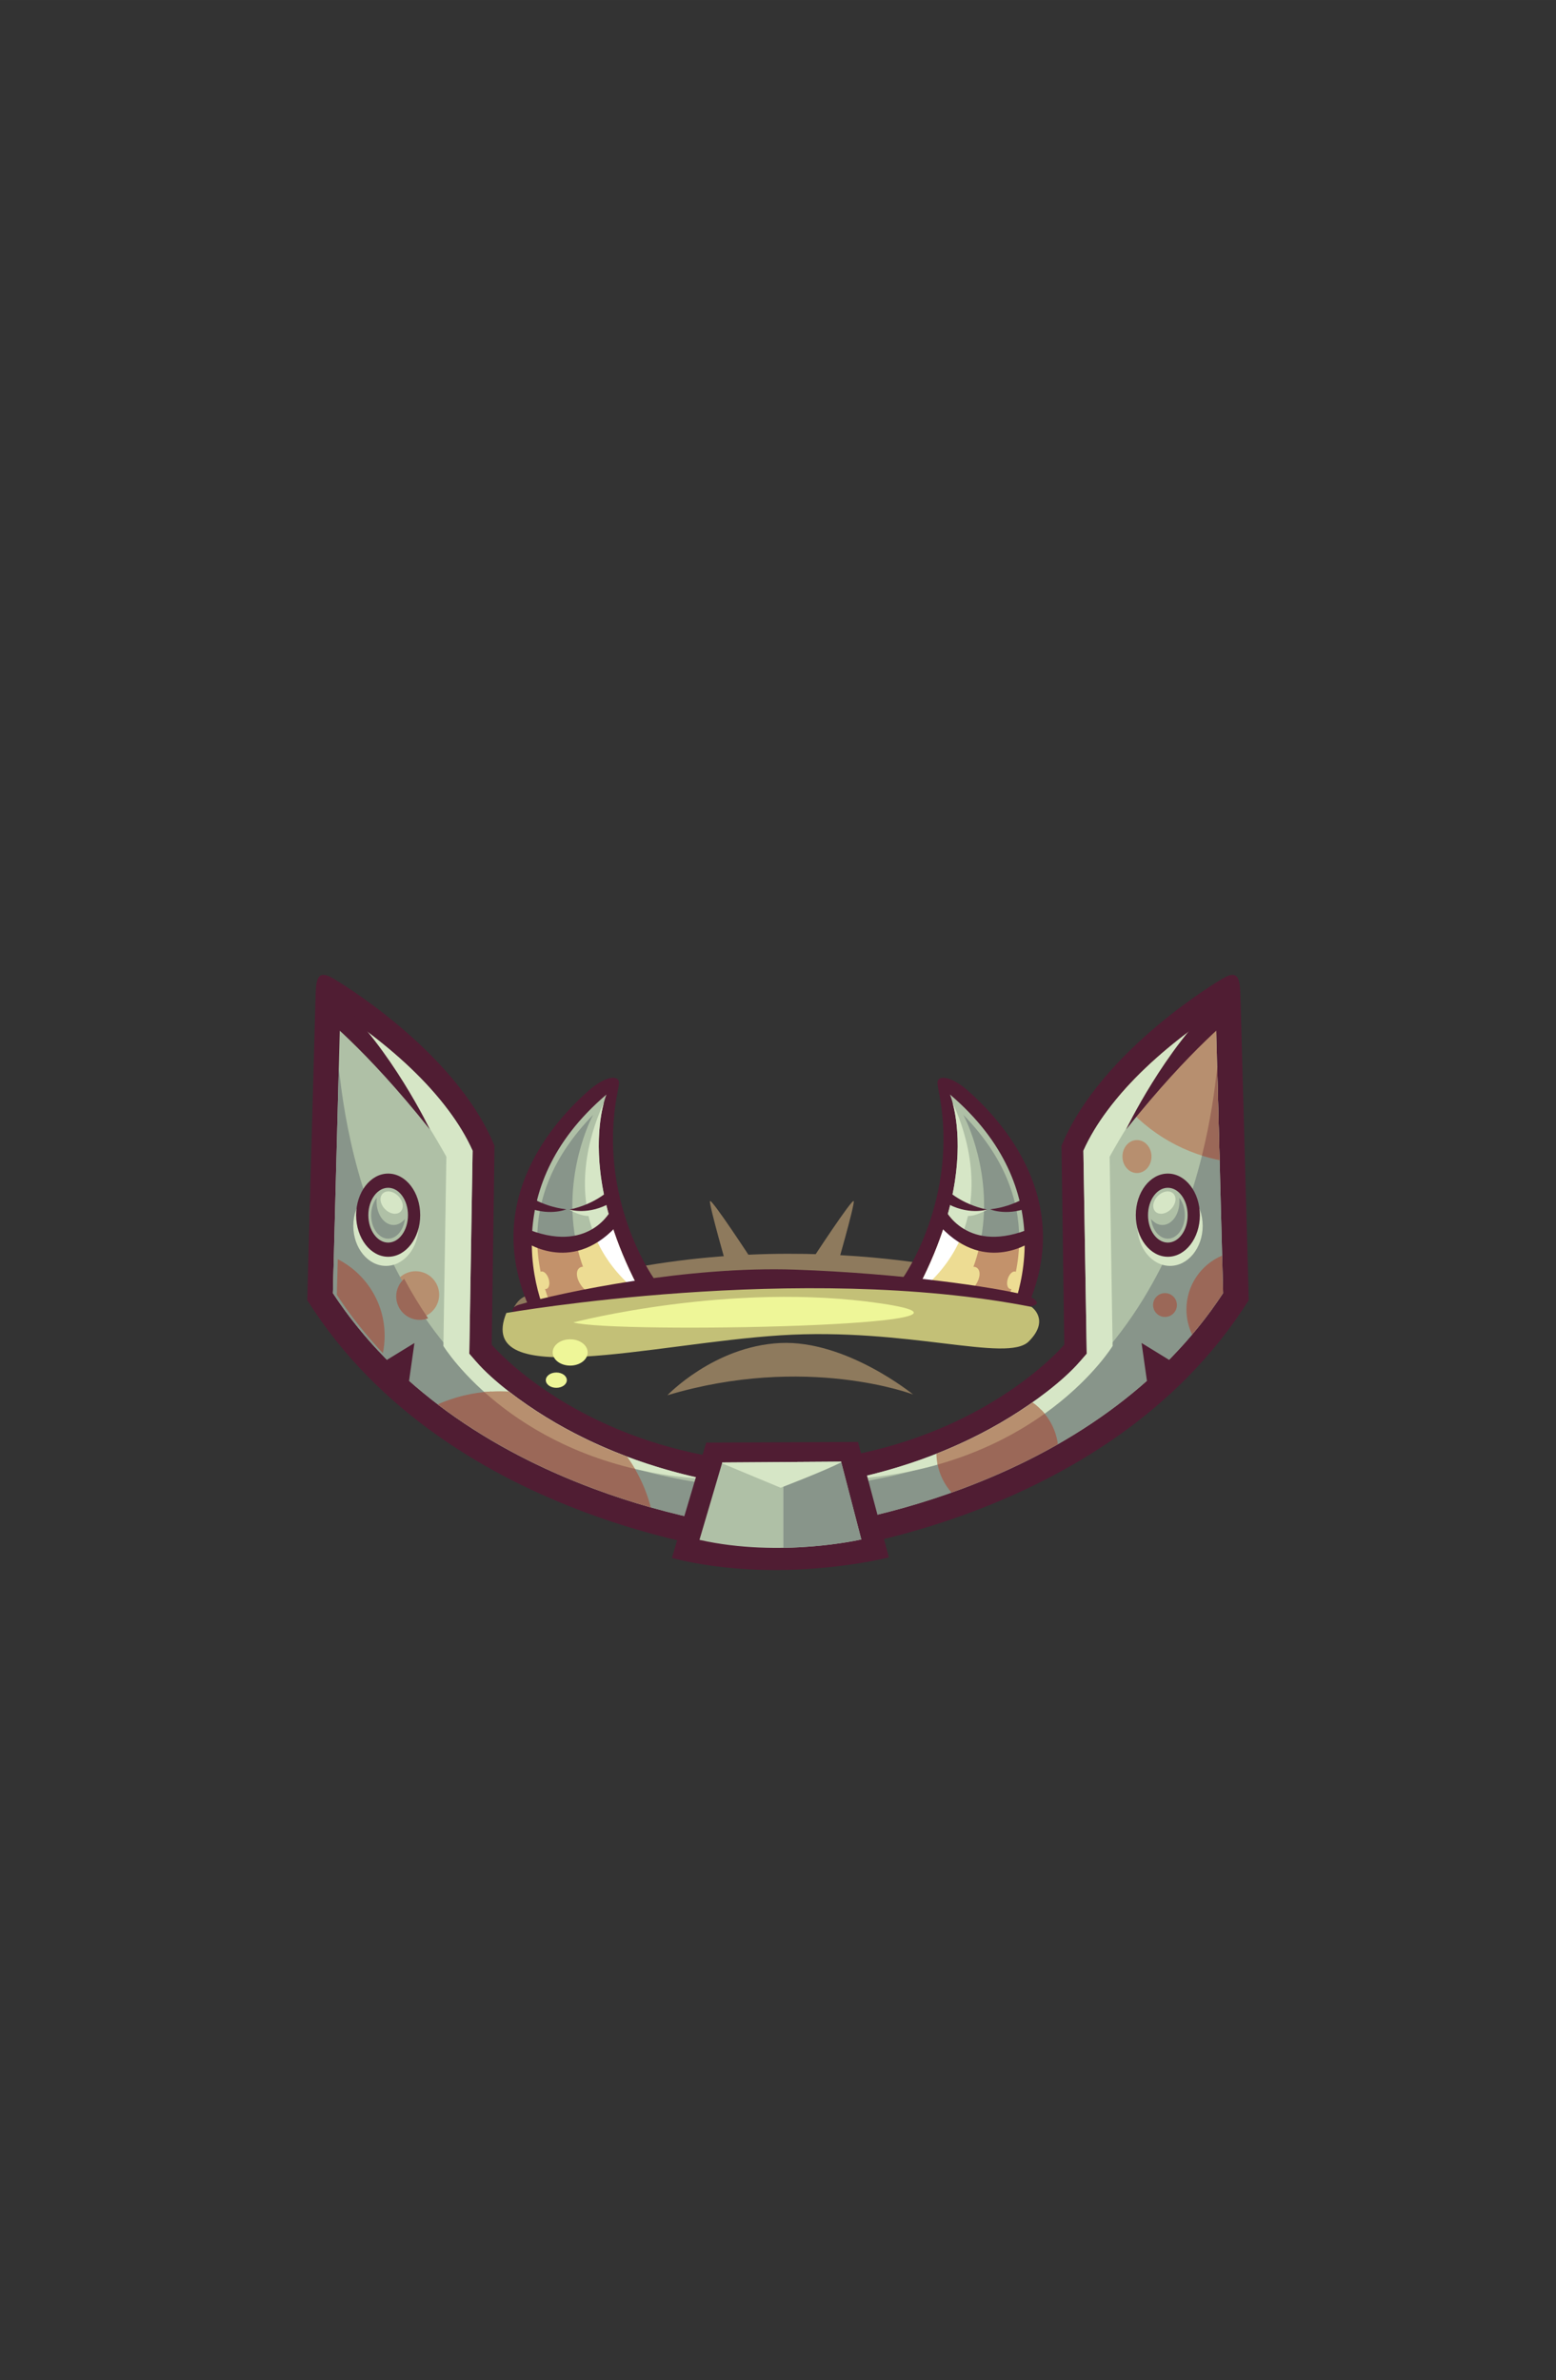 <?xml version="1.0" encoding="UTF-8"?>
<!DOCTYPE svg PUBLIC "-//W3C//DTD SVG 1.1//EN" "http://www.w3.org/Graphics/SVG/1.1/DTD/svg11.dtd">
<!-- Creator: CorelDRAW 2020 (64-Bit) -->
<svg xmlns="http://www.w3.org/2000/svg" xml:space="preserve" width="129.436mm" height="197.989mm" version="1.1" style="shape-rendering:geometricPrecision; text-rendering:geometricPrecision; image-rendering:optimizeQuality; fill-rule:evenodd; clip-rule:evenodd"
viewBox="0 0 628.11 960.77"
 xmlns:xlink="http://www.w3.org/1999/xlink"
 xmlns:xodm="http://www.corel.com/coreldraw/odm/2003">
 <rect x="0" y="0" width="628.11" height="960.77" fill="#333333" stroke="none"/>
 <defs>
  <style type="text/css">
   <![CDATA[
    .fil12 {fill:none}
    .fil0 {fill:#501D33}
    .fil2 {fill:#88958A}
    .fil6 {fill:#8E7A5D}
    .fil4 {fill:#9B6858}
    .fil1 {fill:#AFC0A6}
    .fil3 {fill:#B78F6F}
    .fil9 {fill:#C3926B}
    .fil10 {fill:#C3C077}
    .fil5 {fill:#D6E6C6}
    .fil7 {fill:#EDDC93}
    .fil11 {fill:#EEF698}
    .fil8 {fill:white}
   ]]>
  </style>
 </defs>
 <g id="Слой_x0020_1">
  <g id="_2674610614928">
   <g>
    <g>
     <path class="fil0" d="M493.73 394.91c0,0 -49.19,28.49 -65.24,67.65l1.12 80.25c0,0 -34.99,41.73 -107.21,47.51l0 37.23c0,0 123.9,-10.91 181.68,-102.71l-3.37 -123.26c-0.17,-7.22 -1.31,-10 -6.98,-6.65z"/>
     <path class="fil1" d="M437.33 464.5l1.34 81.98 -2.62 3.02c-7.22,8.33 -18.99,16.82 -28.24,22.52 -22.85,14.08 -48.74,22.86 -75.19,27.15l0 16.7c2.86,-0.48 5.69,-1.01 8.43,-1.55 16.04,-3.14 31.96,-7.63 47.27,-13.34 42.03,-15.66 80.53,-41.04 105.41,-78.99l-2.97 -113.28c-3.65,2.41 -7.23,4.99 -10.58,7.49 -12.16,9.1 -24.09,19.92 -33.18,32.13 -3.74,5.02 -7.1,10.42 -9.66,16.15z"/>
     <path class="fil2" d="M332.63 600.57l0 15.32c2.86,-0.48 5.69,-1.01 8.43,-1.55 16.04,-3.14 31.96,-7.63 47.27,-13.34 42.03,-15.66 80.53,-41.04 105.41,-78.99l-2.4 -91.39c-4.22,43.89 -26.84,150.75 -146.7,168.02 -4.21,0.61 -8.19,1.25 -12,1.93z"/>
     <path class="fil3" d="M492.32 468.33l-1.56 -59.6c-3.65,2.41 -7.23,4.99 -10.58,7.49 -10.28,7.69 -20.4,16.61 -28.77,26.57 9.93,12.92 24.34,22.21 40.92,25.54z"/>
     <path class="fil4" d="M492.32 468.33l-0.99 -37.71c-0.92,9.52 -2.7,21.99 -6.15,35.88 2.33,0.74 4.71,1.35 7.14,1.84z"/>
     <path class="fil5" d="M437.33 464.5l1.34 81.98 -2.62 3.02c-7.22,8.33 -18.99,16.82 -28.24,22.52 -20.26,12.49 -42.91,20.8 -66.22,25.52 1.17,-0.16 2.37,-0.35 3.62,-0.6 74.31,-5.14 103.92,-53.6 103.92,-53.6l-1.2 -76.39c18.04,-32.53 37.48,-52.26 42.85,-57.39l-0.02 -0.82c-3.65,2.41 -7.23,4.99 -10.58,7.49 -12.16,9.1 -24.09,19.92 -33.18,32.13 -3.74,5.02 -7.1,10.42 -9.66,16.15z"/>
     <path class="fil4" d="M384.11 602.53c1.41,-0.5 2.81,-1.01 4.21,-1.53 13.37,-4.98 26.39,-10.95 38.72,-17.99 -0.71,-5.32 -3.1,-10.1 -6.64,-13.78 -11.92,8.65 -25.83,16.01 -42.02,21.47 0.81,4.49 2.84,8.55 5.73,11.84z"/>
     <path class="fil3" d="M416.78 566.11c-3.09,2.17 -6.14,4.17 -8.97,5.91 -9.48,5.84 -19.48,10.77 -29.82,14.84 0.04,1.5 0.2,2.96 0.49,4.37 18.12,-5.13 32.39,-12.82 43.21,-20.56 -1.42,-1.74 -3.07,-3.28 -4.91,-4.57z"/>
     <g>
      <ellipse id="_268902368" class="fil5" cx="472.31" cy="494.86" rx="13.17" ry="16.15"/>
      <ellipse id="_268902296" class="fil0" cx="471.42" cy="490.54" rx="12.93" ry="16.79"/>
      <ellipse id="_268902224" class="fil1" cx="471.42" cy="490.54" rx="8" ry="11.06"/>
      <path id="_268902152" class="fil2" d="M476.01 483.49c1.39,1.73 2.27,4.25 2.27,7.05 0,5.24 -3.07,9.48 -6.86,9.48 -3.41,0 -6.24,-3.45 -6.77,-7.96 1.22,1.52 2.82,2.44 4.59,2.44 3.79,0 6.86,-4.24 6.86,-9.48 0,-0.52 -0.03,-1.03 -0.09,-1.52z"/>
      <circle id="_268902080" class="fil5" transform="matrix(0.56 -0.301 0.139 0.495 470.019 485.456)" r="7.78"/>
     </g>
     <path class="fil0" d="M498.88 409.23c0,0 -17.98,13.64 -44.3,46.7 0,0 15.45,-32.34 37.23,-52.48l3.69 0.32 3.37 5.46z"/>
     <path class="fil0" d="M463.39 560.28l-2.57 -18.14 14.12 8.67c0,0 -7.7,9.95 -11.56,9.47z"/>
     <ellipse class="fil3" cx="458.96" cy="466.87" rx="5.86" ry="6.66"/>
     <path class="fil4" d="M481.23 538.74c-1.47,-3.08 -2.3,-6.52 -2.3,-10.16 0,-9.77 5.93,-18.14 14.39,-21.73l0.4 15.16c-3.85,5.87 -8.03,11.45 -12.5,16.73z"/>
     <circle class="fil4" cx="470.27" cy="526.81" r="4.81"/>
    </g>
    <path id="_118180312" class="fil6" d="M207.49 527.68c0,0 159.99,-11.32 202.61,-4.49l-7.38 -7.1c0,0 -89.44,-25.87 -186.72,5.72 -4.41,1.43 -6.25,2.02 -8.52,5.87z"/>
    <g>
     <path id="_123953792" class="fil0" d="M263.76 515.78c0,0 -22.73,-32.06 -14.55,-74.5 0.71,-3.68 0.99,-4.89 0.03,-5.69 -1.96,-1.65 -7.17,0.83 -10.86,4.01 -14.71,12.65 -43.54,44.64 -25.17,87.21l51.15 -8.85c-0.17,-0.71 -0.37,-1.43 -0.6,-2.17z"/>
     <path id="_123953888" class="fil7" d="M246.96 494.38c2.38,7.57 5.72,15.86 10.36,24.8l-38.75 6.7c-2.01,-6.05 -4.3,-15.61 -3.84,-26.99 4.9,2.29 10.06,3.9 14.89,3.88 6.94,-0.03 12.82,-3.88 17.33,-8.39z"/>
     <path id="_123954032" class="fil8" d="M246.96 494.38c2.38,7.57 5.72,15.86 10.36,24.8l-2.27 0.39c-7.07,-6.28 -11.73,-13.09 -14.66,-19.98 2.43,-1.45 4.63,-3.27 6.57,-5.21z"/>
     <path id="_123954152" class="fil9" d="M221.75 525.33c-2.8,-7.25 -4.93,-15.93 -4.88,-25.5 4.25,1.78 8.62,2.95 12.75,2.94 1.08,-0 2.13,-0.1 3.15,-0.28 1.41,6.41 3.79,13.03 7.51,19.63l-18.53 3.2z"/>
     <path id="_123954296" class="fil1" d="M244.82 441.83c0,0 -8.27,19.39 2.13,52.55 -4.51,4.51 -10.39,8.37 -17.33,8.39 -4.83,0.02 -9.99,-1.59 -14.89,-3.88 0.68,-16.89 7.41,-37.77 30.09,-57.06z"/>
     <path id="_123954392" class="fil5" d="M243.76 445.13c-1.84,6.85 -4.69,24.08 3.2,49.24 -1.94,1.94 -4.14,3.76 -6.57,5.21 -9.53,-22.42 -0.71,-45.72 3.37,-54.46z"/>
     <path id="_123935408" class="fil2" d="M232.77 502.49c-1.02,0.18 -2.07,0.27 -3.15,0.28 -4.13,0.02 -8.51,-1.16 -12.75,-2.94 0.08,-15.13 5.62,-32.47 22.64,-49.88 -0.52,0.6 -12.91,24.52 -6.74,52.54z"/>
     <path id="_123935624" class="fil0" d="M246.96 488.01c0,0 -8.89,19.04 -35.44,7.59l-0.28 5.23c0,0 18.91,13.95 37.22,-5.44 0,0 -0.1,-2.77 -0.43,-3.36 -0.33,-0.58 -1.08,-4.02 -1.08,-4.02z"/>
     <path id="_123936056" class="fil5" d="M242.18 489.45c-0.28,0.28 -4,3.67 -12.23,-1.06l10.36 -2.07 1.86 3.13z"/>
     <path id="_123936176" class="fil0" d="M245.95 480.42c0,0 -5.66,5.69 -16.06,7.85 0,0 7.75,2.52 16.89,-2.9l0.85 -3.23 -1.68 -1.72z"/>
     <path id="_123936296" class="fil0" d="M211.93 481.76c0,0 6.13,5.18 16.68,6.42 0,0 -7.51,3.18 -17.08,-1.41l-1.12 -3.15 1.53 -1.86z"/>
     <path id="_123937616" class="fil7" d="M241.67 521.51c1.35,-1.55 0.62,-4.91 -1.62,-7.5 -2.24,-2.59 -5.15,-3.43 -6.49,-1.87 -1.35,1.56 -0.62,4.91 1.62,7.5 1.35,1.56 2.93,2.48 4.28,2.63l1.63 -0.28c0.22,-0.12 0.41,-0.28 0.58,-0.48z"/>
     <path id="_123937832" class="fil7" d="M220.62 520.3c1.07,-0.34 1.45,-2.18 0.84,-4.1 -0.61,-1.93 -1.97,-3.21 -3.05,-2.87 -1.07,0.34 -1.45,2.18 -0.84,4.1 0.61,1.93 1.97,3.21 3.05,2.87z"/>
    </g>
    <g>
     <path id="_123953792_0" class="fil0" d="M364.53 515.78c0,0 22.73,-32.06 14.55,-74.5 -0.71,-3.68 -0.99,-4.89 -0.03,-5.69 1.96,-1.65 7.17,0.83 10.86,4.01 14.71,12.65 43.54,44.64 25.17,87.21l-51.15 -8.85c0.17,-0.71 0.37,-1.43 0.6,-2.17z"/>
     <path id="_123953888_1" class="fil7" d="M381.34 494.38c-2.38,7.57 -5.72,15.86 -10.36,24.8l38.75 6.7c2.01,-6.05 4.3,-15.61 3.84,-26.99 -4.9,2.29 -10.06,3.9 -14.89,3.88 -6.94,-0.03 -12.82,-3.88 -17.33,-8.39z"/>
     <path id="_123954032_2" class="fil8" d="M381.34 494.38c-2.38,7.57 -5.72,15.86 -10.36,24.8l2.27 0.39c7.07,-6.28 11.73,-13.09 14.66,-19.98 -2.43,-1.45 -4.63,-3.27 -6.57,-5.21z"/>
     <path id="_123954152_3" class="fil9" d="M406.55 525.33c2.8,-7.25 4.93,-15.93 4.88,-25.5 -4.25,1.78 -8.62,2.95 -12.75,2.94 -1.08,-0 -2.13,-0.1 -3.15,-0.28 -1.41,6.41 -3.79,13.03 -7.51,19.63l18.53 3.2z"/>
     <path id="_123954296_4" class="fil1" d="M383.48 441.83c0,0 8.27,19.39 -2.13,52.55 4.51,4.51 10.39,8.37 17.33,8.39 4.83,0.02 9.99,-1.59 14.89,-3.88 -0.68,-16.89 -7.41,-37.77 -30.09,-57.06z"/>
     <path id="_123954392_5" class="fil5" d="M384.54 445.13c1.84,6.85 4.69,24.08 -3.2,49.24 1.94,1.94 4.14,3.76 6.57,5.21 9.53,-22.42 0.71,-45.72 -3.37,-54.46z"/>
     <path id="_123935408_6" class="fil2" d="M395.52 502.49c1.02,0.18 2.07,0.27 3.15,0.28 4.13,0.02 8.51,-1.16 12.75,-2.94 -0.08,-15.13 -5.62,-32.47 -22.64,-49.88 0.52,0.6 12.91,24.52 6.74,52.54z"/>
     <path id="_123935624_7" class="fil0" d="M381.33 488.01c0,0 8.89,19.04 35.44,7.59l0.28 5.23c0,0 -18.91,13.95 -37.22,-5.44 0,0 0.1,-2.77 0.43,-3.36 0.33,-0.58 1.08,-4.02 1.08,-4.02z"/>
     <path id="_123936056_8" class="fil5" d="M386.11 489.45c0.28,0.28 4,3.67 12.23,-1.06l-10.36 -2.07 -1.86 3.13z"/>
     <path id="_123936176_9" class="fil0" d="M382.34 480.42c0,0 5.66,5.69 16.06,7.85 0,0 -7.75,2.52 -16.89,-2.9l-0.85 -3.23 1.68 -1.72z"/>
     <path id="_123936296_10" class="fil0" d="M416.37 481.76c0,0 -6.13,5.18 -16.68,6.42 0,0 7.51,3.18 17.08,-1.41l1.12 -3.15 -1.53 -1.86z"/>
     <path id="_123937616_11" class="fil7" d="M386.63 521.51c-1.35,-1.55 -0.62,-4.91 1.62,-7.5 2.24,-2.59 5.15,-3.43 6.49,-1.87 1.35,1.56 0.62,4.91 -1.62,7.5 -1.35,1.56 -2.93,2.48 -4.28,2.63l-1.63 -0.28c-0.22,-0.12 -0.41,-0.28 -0.58,-0.48z"/>
     <path id="_123937832_12" class="fil7" d="M407.67 520.3c-1.07,-0.34 -1.45,-2.18 -0.84,-4.1 0.61,-1.93 1.97,-3.21 3.05,-2.87 1.07,0.34 1.45,2.18 0.84,4.1 -0.61,1.93 -1.97,3.21 -3.05,2.87z"/>
    </g>
    <path id="_92566400" class="fil0" d="M208.46 530.57c-1.09,0.27 -3.34,-2.6 1.14,-3.91 17.58,-5.12 68.11,-15.65 111.44,-14.13 42.37,1.49 79.64,6.94 92.76,10.23 3.71,0.93 8.45,4.52 0.13,4.65 0,0 -72.97,-4.78 -205.47,3.14z"/>
    <path id="_92566328" class="fil10" d="M204.39 530.02c0,0 118.88,-20.76 211.99,-2.46 0,0 7.65,5.19 -1.09,13.94 -8.74,8.74 -48.9,-5.74 -100.27,-2.46 -51.36,3.28 -123.48,22.67 -110.63,-9.02z"/>
    <path id="_92566256" class="fil11" d="M231.43 533.84c0,0 63.66,-16.67 124.31,-7.65 60.65,9.02 -107.37,12.29 -124.31,7.65z"/>
    <path id="_92566184" class="fil6" d="M269.4 563.24c0,0 18.78,-19.77 45.47,-21.09 26.69,-1.32 53.7,20.76 53.7,20.76 0,0 -43.16,-16.47 -99.17,0.33l0 0z"/>
    <path id="_92566112" class="fil11" d="M230.16 540.64c3.9,0 7.06,2.38 7.06,5.31 0,2.93 -3.16,5.31 -7.06,5.31 -3.9,0 -7.06,-2.38 -7.06,-5.31 0,-2.93 3.16,-5.31 7.06,-5.31zm-5.59 13.41c2.34,0 4.24,1.38 4.24,3.09 0,1.71 -1.9,3.09 -4.24,3.09 -2.34,0 -4.24,-1.38 -4.24,-3.09 0,-1.71 1.9,-3.09 4.24,-3.09z"/>
    <path id="_92565896" class="fil6" d="M293.82 512.95c0,0 -7.65,-26.57 -7.22,-28.06 0.43,-1.5 16.94,23.79 16.94,23.79l-9.72 4.27z"/>
    <path id="_92565824" class="fil6" d="M337.41 512.95c0,0 7.65,-26.57 7.22,-28.06 -0.43,-1.5 -16.94,23.79 -16.94,23.79l9.72 4.27z"/>
    <g>
     <path class="fil0" d="M134.38 394.91c0,0 49.19,28.49 65.24,67.65l-1.12 80.25c0,0 34.99,41.73 107.21,47.51l0 37.23c0,0 -123.9,-10.91 -181.68,-102.71l3.37 -123.26c0.17,-7.22 1.31,-10 6.98,-6.65z"/>
     <path class="fil1" d="M190.78 464.5l-1.34 81.98 2.62 3.02c7.22,8.33 18.99,16.82 28.24,22.52 22.85,14.08 48.74,22.86 75.19,27.15l0 16.7c-2.86,-0.48 -5.69,-1.01 -8.43,-1.55 -16.04,-3.14 -31.96,-7.63 -47.27,-13.34 -42.03,-15.66 -80.53,-41.04 -105.41,-78.99l2.97 -113.28c3.65,2.41 7.23,4.99 10.58,7.49 12.16,9.1 24.09,19.92 33.18,32.13 3.74,5.02 7.1,10.42 9.66,16.15z"/>
     <path class="fil3" d="M201.98 561.64c1.14,0 2.27,0.03 3.4,0.09 5.01,3.89 10.27,7.44 14.91,10.3 10.4,6.41 21.42,11.72 32.84,16 4.35,6.1 7.62,13.02 9.57,20.47 -7.75,-2.2 -15.41,-4.7 -22.92,-7.5 -22.56,-8.41 -44.1,-19.62 -63.07,-34.06 7.73,-3.41 16.28,-5.3 25.27,-5.3zm-49.02 -16.07c-6.8,-7.25 -13.03,-15.09 -18.58,-23.56l0.38 -14.38c11.23,5.74 18.92,17.42 18.92,30.89 0,2.41 -0.25,4.77 -0.72,7.04zm14.84 -32.4c5.23,0 9.47,4.24 9.47,9.47 0,5.23 -4.24,9.47 -9.47,9.47 -5.23,0 -9.47,-4.24 -9.47,-9.47 0,-5.23 4.24,-9.47 9.47,-9.47z"/>
     <path class="fil2" d="M295.48 600.57l0 15.32c-2.86,-0.48 -5.69,-1.01 -8.43,-1.55 -16.04,-3.14 -31.96,-7.63 -47.27,-13.34 -42.03,-15.66 -80.53,-41.04 -105.41,-78.99l2.4 -91.39c4.22,43.89 26.84,150.75 146.7,168.02 4.21,0.61 8.19,1.25 12,1.93z"/>
     <path class="fil5" d="M190.78 464.5l-1.34 81.98 2.62 3.02c7.22,8.33 18.99,16.82 28.24,22.52 20.26,12.49 42.91,20.8 66.22,25.52 -1.17,-0.16 -2.37,-0.35 -3.62,-0.6 -74.31,-5.14 -103.92,-53.6 -103.92,-53.6l1.2 -76.39c-18.04,-32.53 -37.48,-52.26 -42.85,-57.39l0.02 -0.82c3.65,2.41 7.23,4.99 10.58,7.49 12.16,9.1 24.09,19.92 33.18,32.13 3.74,5.02 7.1,10.42 9.66,16.15z"/>
     <g>
      <ellipse id="_268902368_13" class="fil5" cx="155.8" cy="494.86" rx="13.17" ry="16.15"/>
      <ellipse id="_268902296_14" class="fil0" cx="156.69" cy="490.54" rx="12.93" ry="16.79"/>
      <ellipse id="_268902224_15" class="fil1" cx="156.69" cy="490.54" rx="8" ry="11.06"/>
      <path id="_268902152_16" class="fil2" d="M152.1 483.49c-1.39,1.73 -2.27,4.25 -2.27,7.05 0,5.24 3.07,9.48 6.86,9.48 3.41,0 6.24,-3.45 6.77,-7.96 -1.22,1.52 -2.82,2.44 -4.59,2.44 -3.79,0 -6.86,-4.24 -6.86,-9.48 0,-0.52 0.03,-1.03 0.09,-1.52z"/>
      <circle id="_268902080_17" class="fil5" transform="matrix(-0.56 -0.301 -0.139 0.495 158.091 485.456)" r="7.78"/>
     </g>
     <path class="fil0" d="M129.23 409.23c0,0 17.98,13.64 44.3,46.7 0,0 -15.45,-32.34 -37.23,-52.48l-3.69 0.32 -3.37 5.46z"/>
     <path class="fil0" d="M164.72 560.28l2.57 -18.14 -14.12 8.67c0,0 7.7,9.95 11.56,9.47z"/>
     <path class="fil4" d="M256.18 592.73c2.85,4.88 5.07,10.17 6.53,15.77l-0.73 -0.21 -0.31 -0.09 -0.05 -0.01 -0.36 -0.1 -0.33 -0.09 -0.04 -0.01 -0.36 -0.11 -0.34 -0.1 -0.02 -0.01 -0.36 -0.11 -0.01 -0 -0.71 -0.21 -0.36 -0.11 -0 -0 -0.36 -0.11 -0.36 -0.11 -0.02 -0.01 -0.34 -0.1 -0.36 -0.11 -0.03 -0.01 -0.33 -0.1 -0.36 -0.11 -0.05 -0.01 -0.31 -0.1 -0.36 -0.11 -0.36 -0.11 -0 -0 -0.36 -0.11 -0.07 -0.02 -0.29 -0.09 -0.36 -0.11 -0.09 -0.03 -0.27 -0.09 -0.36 -0.11 -0.1 -0.03 -0.26 -0.08 -0.36 -0.12 -0.11 -0.04 -0.25 -0.08 -0.36 -0.12 -0.36 -0.12 -0.36 -0.12 -0.14 -0.05 -0.22 -0.07 -0.36 -0.12 -0.15 -0.05 -0.2 -0.07 -0.36 -0.12 -0.17 -0.06 -0.19 -0.06 -0.36 -0.12 -0.18 -0.06 -0.18 -0.06 -0.36 -0.12 -0.36 -0.12 -0.36 -0.12 -0.21 -0.07 -0.15 -0.05 -0.36 -0.12 -0.22 -0.08 -0.14 -0.05 -0.36 -0.12 -0.23 -0.08 -0.12 -0.04 -0.36 -0.12 -0.36 -0.12 -0.36 -0.12 -0.26 -0.09 -0.09 -0.03 -0.35 -0.13 -0.27 -0.1 -0.08 -0.03 -0.61 -0.22 -0.03 -0.01 -0.07 -0.02 -0.03 -0.01 -0.63 -0.23 -0.05 -0.02 -0.35 -0.13 -0.31 -0.11 -0.04 -0.02 -0.35 -0.13 -0.33 -0.12 -0.03 -0.01 -0.35 -0.13 -0.34 -0.13 -0.01 -0 -0.35 -0.13 -0.35 -0.13c-1.26,-0.47 -2.52,-0.95 -3.77,-1.43l-0.24 -0.09c-0.57,-0.22 -1.15,-0.45 -1.72,-0.68l-0.28 -0.11c-0.56,-0.22 -1.12,-0.45 -1.68,-0.68l-0.35 -0.14c-0.54,-0.22 -1.09,-0.44 -1.63,-0.67l-0.31 -0.13c-0.54,-0.22 -1.07,-0.45 -1.61,-0.68l-0.42 -0.18c-0.54,-0.23 -1.07,-0.46 -1.6,-0.69l-0.04 -0.02 -0.07 -0.03c-0.59,-0.25 -1.17,-0.51 -1.76,-0.77l-0.1 -0.05 -0.1 -0.04c-0.52,-0.23 -1.04,-0.46 -1.56,-0.7l-0.4 -0.18c-0.5,-0.23 -1,-0.46 -1.51,-0.69l-0.45 -0.21c-0.47,-0.22 -0.95,-0.44 -1.42,-0.66l-0.61 -0.29c-0.45,-0.21 -0.89,-0.42 -1.34,-0.64l-0.57 -0.28c-0.43,-0.21 -0.86,-0.42 -1.29,-0.63l-0.66 -0.32 -1.03 -0.51 -0.99 -0.5 -0.75 -0.38 -1.25 -0.64 -0.68 -0.35 -1.04 -0.55 -0.91 -0.48 -0.72 -0.39 -1.14 -0.61 -0.79 -0.43 -0.07 -0.04 -0.98 -0.54 -0.86 -0.48 -0.62 -0.35c-0.44,-0.25 -0.87,-0.49 -1.31,-0.74l-0.51 -0.29c-0.48,-0.28 -0.96,-0.55 -1.44,-0.83l-0.33 -0.19c-0.51,-0.3 -1.02,-0.6 -1.53,-0.9l-0.38 -0.23c-0.54,-0.32 -1.07,-0.65 -1.61,-0.97l-0.21 -0.13c-0.94,-0.57 -1.88,-1.15 -2.81,-1.74l-0.95 -0.6c-0.92,-0.58 -1.83,-1.17 -2.73,-1.77l-0.3 -0.2c-0.54,-0.36 -1.07,-0.71 -1.61,-1.07l-0.11 -0.07c-0.57,-0.39 -1.15,-0.78 -1.71,-1.17l-0.14 -0.09c-1.2,-0.82 -2.38,-1.66 -3.56,-2.51l-0.04 -0.03c-1.51,-1.09 -3,-2.19 -4.48,-3.32 6.65,-2.93 13.9,-4.74 21.52,-5.19 15.27,13.1 34.28,24.02 57.94,30.98zm-28.4 3.48c-0.54,-0.23 -1.07,-0.46 -1.6,-0.69zm-79.42 -56.92c-0.3,-0.36 -0.6,-0.71 -0.9,-1.07l-0.4 -0.49c-0.32,-0.38 -0.63,-0.77 -0.94,-1.16l-0.38 -0.47c-0.32,-0.4 -0.64,-0.81 -0.97,-1.21l-0.32 -0.4c-0.33,-0.42 -0.66,-0.85 -0.99,-1.28l-0.26 -0.33c-0.35,-0.46 -0.69,-0.91 -1.04,-1.37l-0.22 -0.29c-0.37,-0.49 -0.73,-0.99 -1.09,-1.48l-0.11 -0.15c-0.38,-0.52 -0.75,-1.04 -1.13,-1.56l-0.11 -0.16c-0.38,-0.54 -0.76,-1.08 -1.14,-1.62l-0.01 -0.02 -0.01 -0.02 -0.02 -0.04c-0.39,-0.56 -0.77,-1.12 -1.15,-1.68l-0.04 -0.06c-0.39,-0.58 -0.78,-1.16 -1.16,-1.74l0.38 -14.38c11.23,5.74 18.92,17.42 18.92,30.89 0,2.41 -0.25,4.77 -0.72,7.04 -0.28,-0.29 -0.55,-0.59 -0.83,-0.89l-0.47 -0.51c-0.3,-0.33 -0.61,-0.66 -0.91,-1l-0.69 -0.77 -0.66 -0.74 -0.78 -0.89 -0.59 -0.68 -0.77 -0.89 -0.51 -0.6zm14.79 -23.07c2.89,5.38 6.1,10.71 9.68,15.94 -1.06,0.41 -2.22,0.64 -3.42,0.64 -5.23,0 -9.47,-4.24 -9.47,-9.47 0,-2.83 1.24,-5.37 3.21,-7.11z"/>
     <path class="fil3" d="M201.98 561.64c1.14,0 2.27,0.03 3.4,0.09l0 0 0.03 0.02 0.21 0.16 0.24 0.18 0.03 0.02 0.21 0.16 0.47 0.36 0.24 0.18 0.24 0.18 0.24 0.18 0.03 0.02 0.21 0.16 0.48 0.35 0.24 0.18 0.02 0.02 0.21 0.16 0.24 0.17 0.02 0.02 0.21 0.16 0.48 0.35 0.24 0.17 0.24 0.17 0.24 0.17 0.02 0.02 0.22 0.16 0.71 0.51 0.02 0.01 0.22 0.15 0.24 0.17 0.02 0.01 0.22 0.15 0.05 0.03c0.3,0.21 0.6,0.42 0.9,0.62l0.24 0.16 0.02 0.01 0.22 0.15 0.24 0.16 0.01 0.01 0.22 0.15 0.24 0.16 0.01 0.01 0.22 0.15 0.23 0.16 0.01 0.01 0.22 0.15 0.23 0.16 0.01 0.01 0.22 0.15 0.23 0.15 0.01 0.01 0.22 0.15 0.23 0.15 0.01 0.01 0.22 0.15 0.23 0.15 0.01 0.01 0.22 0.15 0.23 0.15 0.01 0 0.22 0.14 0.23 0.15 0.01 0 0.22 0.14 0.23 0.15 0.01 0 0.22 0.14 0.23 0.14 0 0 0.22 0.14 0.22 0.14 0 0 0.22 0.14 0.22 0.14 0 0 0.22 0.14 0.22 0.14 0 0 0.22 0.14 0.22 0.14 0 0 0.22 0.13 0.22 0.13 0.93 0.57 0.02 0.01 0.02 0.02 0.93 0.56 0.05 0.03 0.88 0.52 0.03 0.02 0.08 0.04 0.83 0.49 0.06 0.03 0.1 0.06c0.91,0.53 1.83,1.05 2.76,1.57l0.05 0.03 0.18 0.1 0.78 0.43 0.03 0.02 0.69 0.38 0.27 0.15 0.09 0.05 0.78 0.42 0.11 0.06 0.26 0.14 0.51 0.27 0.22 0.12 0.1 0.05c0.57,0.3 1.14,0.59 1.7,0.88l0.17 0.09 0.1 0.05 0.78 0.4 0.3 0.15 0.7 0.35 0.12 0.06 0.11 0.06 0.79 0.39 0.09 0.04 0.94 0.45 0.07 0.03 0.97 0.46 0.04 0.02 0.92 0.43 0.08 0.04 0.01 0.01 0.09 0.04 0.92 0.43 0.01 0.01 0.52 0.24 0.48 0.22 0.04 0.02 0.52 0.23 0.45 0.2 0.07 0.03 0.86 0.38 0.1 0.04 0.09 0.04 0.86 0.38 0.06 0.03 0.12 0.05 0.78 0.34 0.12 0.05 0.15 0.06 0.74 0.31 0.14 0.06 0.18 0.07 0.76 0.31 0.1 0.04 0.2 0.08 0.53 0.22 0.09 0.04 0.34 0.14 0.8 0.32 0.1 0.04 0.26 0.1 0.53 0.21 0.04 0.02 0.46 0.18 0.03 0.01 0.53 0.21 0.22 0.08 0.06 0.02 0.79 0.3 0.19 0.07 0.34 0.13 0.54 0.2c1.14,1.59 2.2,3.24 3.18,4.95 -28.6,-6.72 -48.4,-19.91 -60.8,-31.01 2.12,-0.22 4.28,-0.33 6.46,-0.33z"/>
    </g>
    <path class="fil0" d="M285.07 582.35l61.28 -0.26 12.46 46.6c0,0 -43.62,11.27 -87.59,0.26l13.85 -46.6z"/>
    <path class="fil1" d="M291.56 590.37l47.96 -0.33 8.17 31.4c0,0 -32.54,7.55 -65.34,0.17l9.21 -31.24z"/>
    <path class="fil2" d="M316.23 590.2l23.29 -0.16 8.17 31.4c0,0 -13.3,3.09 -31.46,3.38l0 -34.62z"/>
    <path class="fil5" d="M291.56 590.37l47.96 -0.33 0.07 0.27c-7.39,3.73 -24.48,10.26 -24.48,10.26l-23.65 -9.85 0.1 -0.34z"/>
   </g>
   <rect id="_135982752" class="fil12" width="628.11" height="960.77"/>
  </g>
 </g>
</svg>
